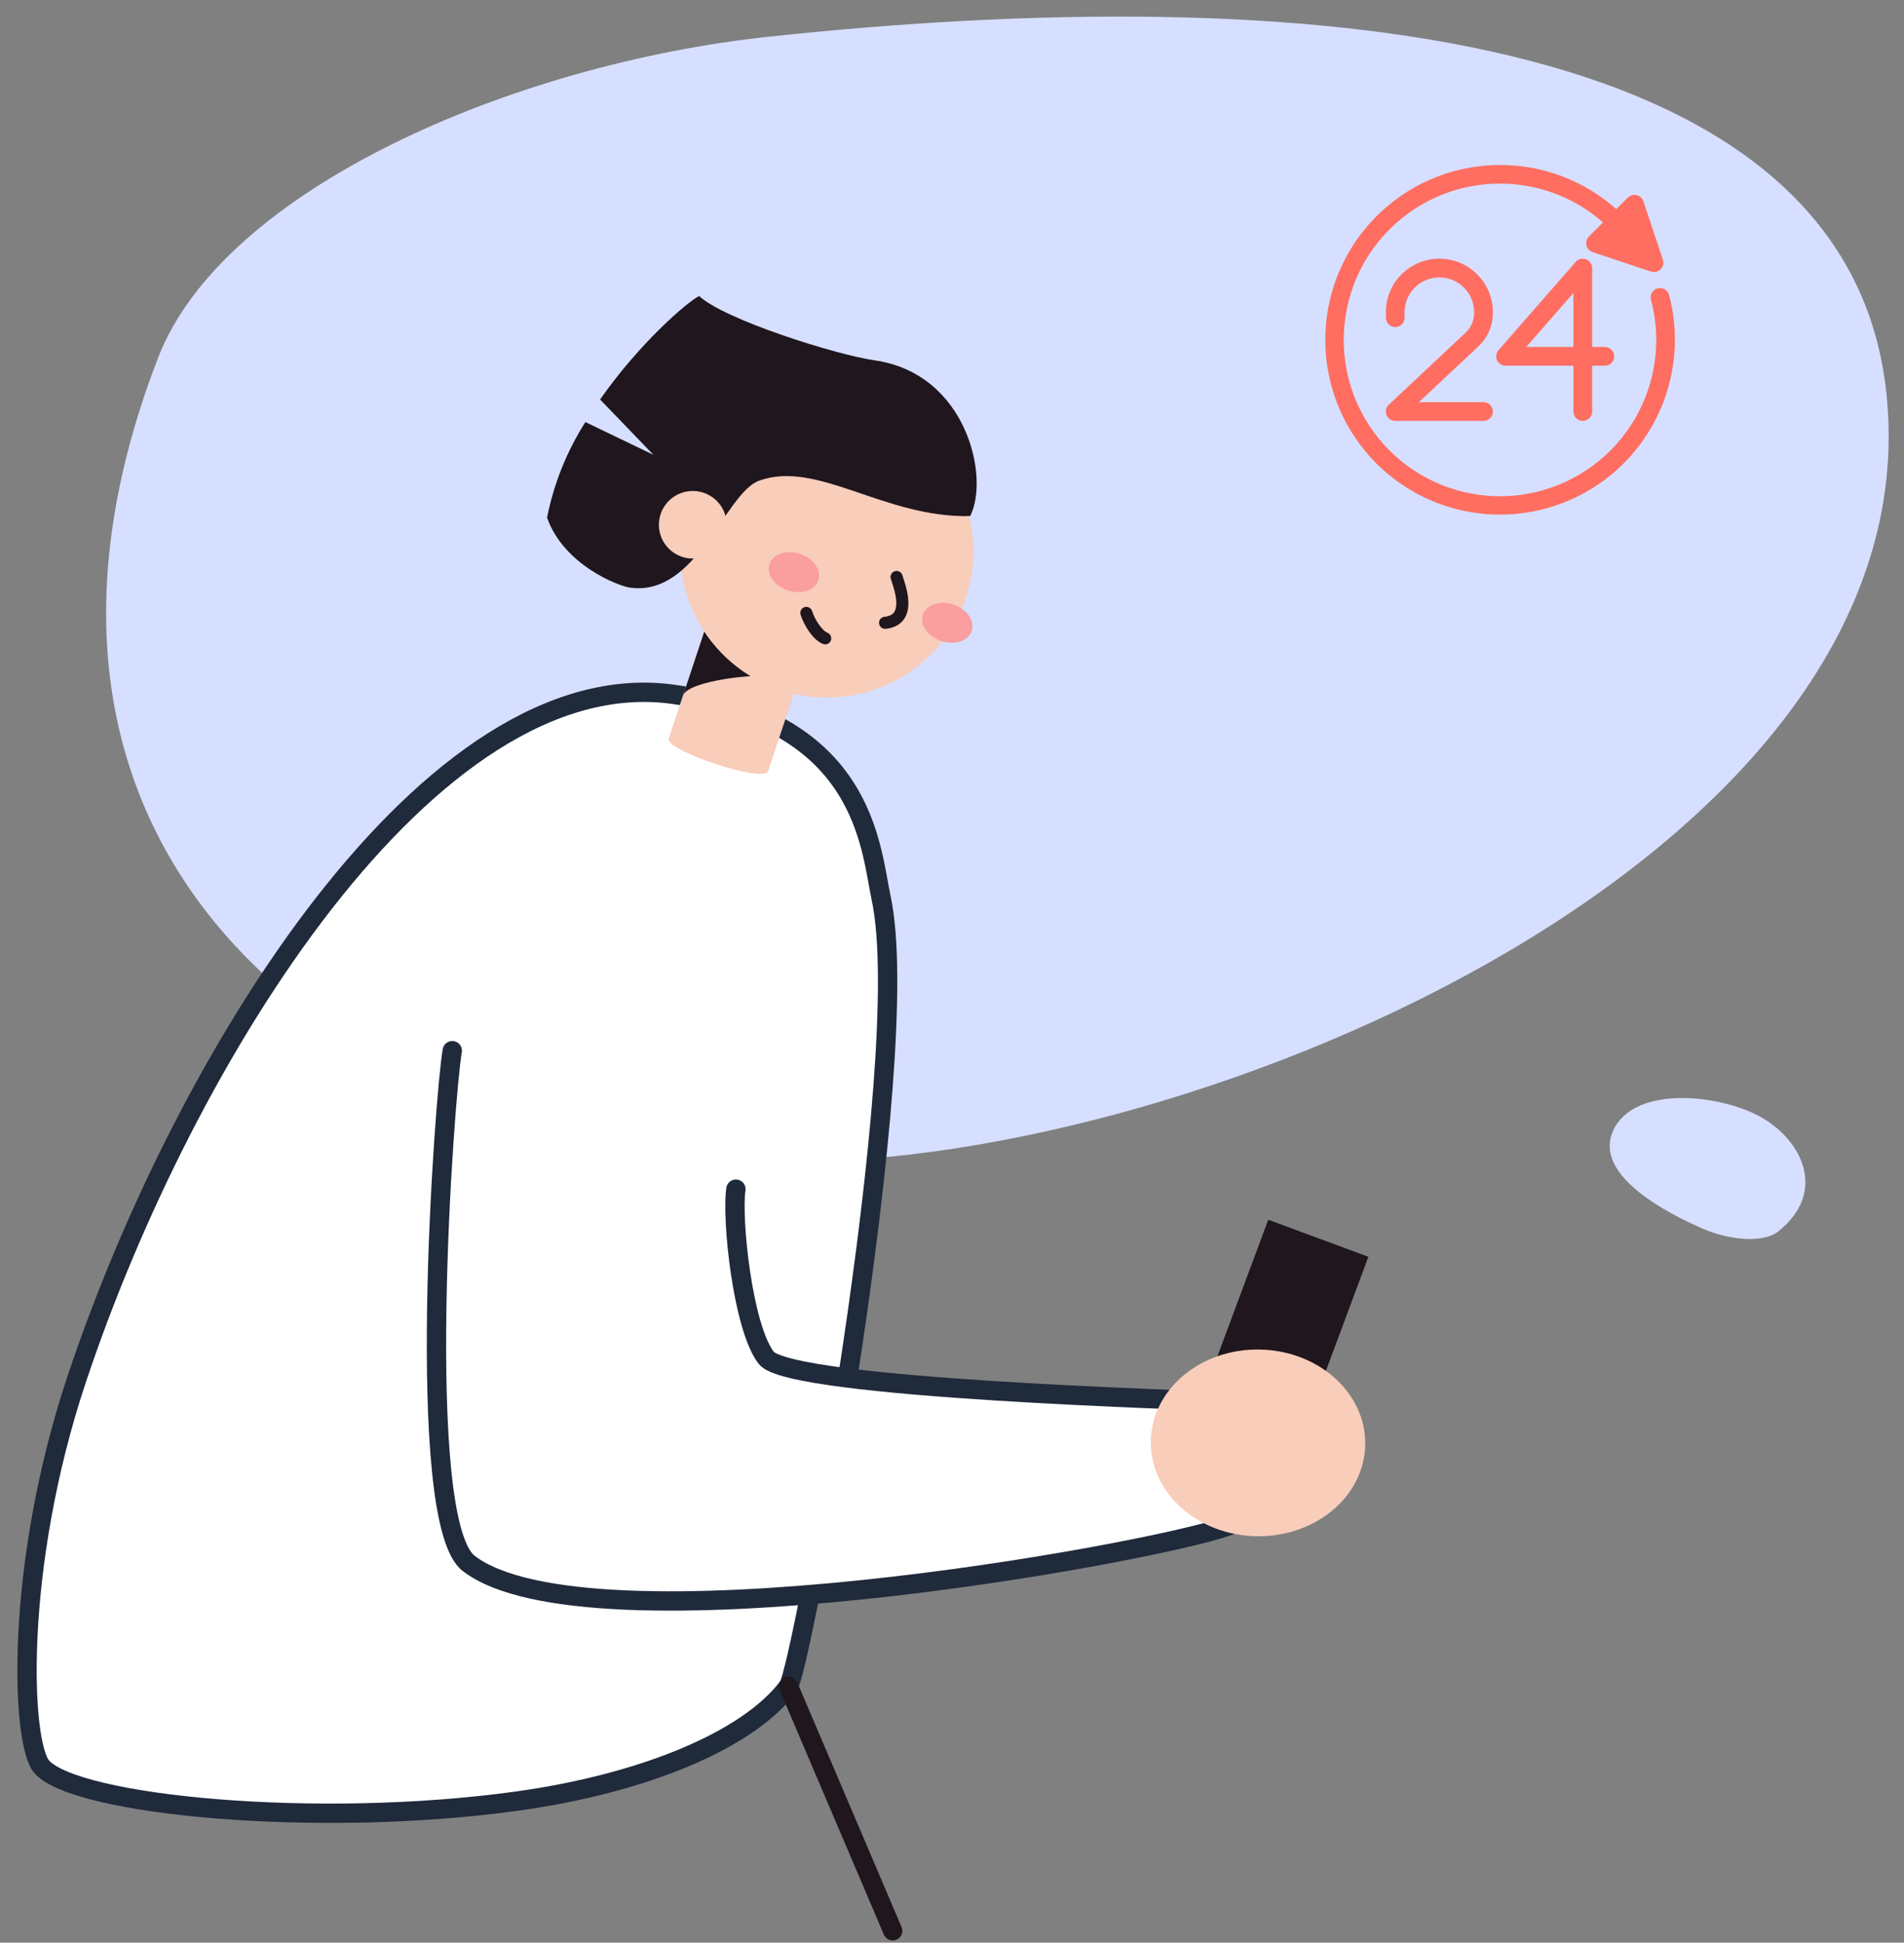 <?xml version="1.0" encoding="UTF-8"?>
<svg width="99px" height="101px" viewBox="0 0 99 101" version="1.1" xmlns="http://www.w3.org/2000/svg" xmlns:xlink="http://www.w3.org/1999/xlink">
    <rect x="0" y="0" width="99" height="101" fill="#808080" stroke="none"/>
    <title>Illustration/Landing/Benefits_habits</title>
    <g id="Landing-page" stroke="none" stroke-width="1" fill="none" fill-rule="evenodd">
        <g id="Landing_buyer" transform="translate(-203, -2194)">
            <g id="Group-23" transform="translate(0, 583)">
                <g id="seller_or_buyer" transform="translate(0, 347)">
                    <g id="benefits" transform="translate(169, 995)">
                        <g id="Group-37" transform="translate(32, 99)">
                            <g id="Group-34" transform="translate(0, 171)">
                                <g id="Illustration/Landing/Benefits_habits" transform="translate(0, 0)">
                                    <path d="M42.922,59.401 C64.443,59.569 102.514,43.28 100.093,19.519 C98.136,0.312 69.358,-2.02 41.975,0.908 C28.727,2.324 13.615,8.809 10.218,17.606 C-0.199,44.586 21.402,59.234 42.922,59.401 Z" id="Oval" fill="#D6DFFF"></path>
                                    <path d="M89.694,62.735 C92.103,62.754 96.366,60.93 96.095,58.27 C95.876,56.119 92.654,55.858 89.588,56.186 C88.104,56.344 86.412,57.07 86.032,58.055 C84.866,61.076 87.284,62.717 89.694,62.735 Z" id="Oval" fill="#D6DFFF" transform="translate(90.919, 59.402) scale(-1, -1) rotate(30) translate(-90.919, -59.402) "></path>
                                    <g id="woman-sitting-texting" transform="translate(38.597, 56.806) rotate(1) translate(-38.597, -56.806) translate(3.912, 14.401)">
                                        <polygon id="Rectangle" fill="#1F161E" fill-rule="nonzero" transform="translate(64.74, 54.106) rotate(19.36) translate(-64.74, -54.106) " points="61.971 48.08 67.522 48.074 67.508 60.133 61.958 60.139"></polygon>
                                        <path d="M32.716,20.729 C42.735,21.944 43.099,28.507 43.708,31.129 C45.655,39.501 40.234,71.315 39.606,72.192 C37.556,75.049 32.103,77.387 25.606,78.404 C15.229,80.029 2.687,79.035 0.861,77.058 C-0.233,75.874 -0.777,66.747 2.322,56.877 C7.639,39.948 20.063,19.194 32.716,20.729 Z" id="Path" stroke="#1F2A3B" stroke-width="1.005" fill="#FFFFFF" fill-rule="nonzero" stroke-linecap="round"></path>
                                        <path d="M32.52,23.026 C32.321,23.663 37.516,25.274 37.716,24.641 L39.731,18.198 L34.539,16.583 L32.52,23.026 Z" id="Path" fill="#F8CDBA" fill-rule="nonzero"></path>
                                        <path d="M37.671,19.722 C37.163,19.565 33.475,19.988 33.227,20.783 L34.539,16.583 C35.347,16.834 37.671,19.722 37.671,19.722 Z" id="Path" fill="#1F161E" fill-rule="nonzero"></path>
                                        <ellipse id="Oval" fill="#F8CDBA" fill-rule="nonzero" cx="40.569" cy="13.156" rx="7.627" ry="7.601"></ellipse>
                                        <ellipse id="Oval" fill="#FA9E9F" fill-rule="nonzero" transform="translate(46.899, 16.762) rotate(-72.67) translate(-46.899, -16.762) " cx="46.899" cy="16.762" rx="1" ry="1.338"></ellipse>
                                        <ellipse id="Oval" fill="#FA9E9F" fill-rule="nonzero" transform="translate(38.879, 14.27) rotate(-72.67) translate(-38.879, -14.27) " cx="38.879" cy="14.27" rx="1" ry="1.338"></ellipse>
                                        <path d="M44.219,14.426 C44.35,14.838 45.132,16.643 43.663,16.819" id="Path" stroke="#1F161E" stroke-width="0.628" stroke-linecap="round"></path>
                                        <path d="M40.565,17.681 C40.189,17.55 39.738,16.905 39.561,16.377" id="Path" stroke="#1F161E" stroke-width="0.628" stroke-linecap="round"></path>
                                        <path d="M42.877,3.184 C40.866,2.933 35.028,1.202 33.701,-1.26318709e-13 C33.073,0.33 30.633,2.514 28.645,5.469 L31.468,8.297 L27.901,6.657 C26.96,8.192 26.314,9.887 25.995,11.657 C26.916,14.133 29.806,15.152 30.351,15.22 C33.866,15.662 35.216,10.219 36.986,9.545 C39.994,8.395 43.535,11.38 47.989,11.193 C48.978,9.181 47.692,3.787 42.877,3.184 Z" id="Path" fill="#1F161E" fill-rule="nonzero"></path>
                                        <ellipse id="Oval" fill="#F8CDBA" fill-rule="nonzero" cx="33.577" cy="11.897" rx="1.763" ry="1.757"></ellipse>
                                        <path d="M21.551,39.455 C21.175,41.8 19.957,63.942 22.874,66.096 C29.122,70.708 57.973,65.066 62.345,63.452 C62.819,61.908 62.345,57.005 62.345,57.005 C60.661,56.937 39.414,56.735 38.147,55.132 C36.881,53.529 36.219,47.874 36.422,46.395" id="Path" stroke="#1F2A3B" stroke-width="1.005" fill="#FFFFFF" fill-rule="nonzero" stroke-linecap="round"></path>
                                        <ellipse id="Oval" fill="#F8CDBA" fill-rule="nonzero" cx="63.796" cy="59.111" rx="5.575" ry="4.854"></ellipse>
                                        <line x1="39.606" y1="72.192" x2="45.248" y2="84.809" id="Path-2" stroke="#1F161E" stroke-linecap="round" stroke-linejoin="round"></line>
                                    </g>
                                    <g id="24-hours" transform="translate(71.111, 7.778)" fill="#FF6E61" fill-rule="nonzero">
                                        <polygon id="Path" points="15.877 1.838 14.739 2.977 13.848 3.867 16.007 4.586 16.891 4.881"></polygon>
                                        <g id="Group" stroke="#FF6E61" stroke-width="0.4">
                                            <path d="M8.312,7.506 L8.312,7.453 C8.312,6.027 7.156,4.871 5.73,4.871 C4.304,4.871 3.149,6.027 3.149,7.453 L3.149,7.74 C3.149,7.899 3.277,8.027 3.436,8.027 C3.594,8.027 3.722,7.899 3.722,7.74 L3.722,7.453 C3.722,6.344 4.621,5.445 5.73,5.445 C6.839,5.445 7.738,6.344 7.738,7.453 L7.738,7.506 C7.737,7.942 7.557,8.359 7.239,8.657 L3.239,12.408 C3.153,12.489 3.126,12.614 3.169,12.723 C3.212,12.833 3.318,12.905 3.436,12.905 L8.025,12.905 C8.183,12.905 8.312,12.776 8.312,12.618 C8.312,12.459 8.183,12.331 8.025,12.331 L4.161,12.331 L7.632,9.076 C8.065,8.669 8.311,8.101 8.312,7.506 L8.312,7.506 Z" id="Path"></path>
                                            <path d="M13.188,12.905 C13.346,12.905 13.475,12.776 13.475,12.618 L13.475,10.036 L14.335,10.036 C14.493,10.036 14.622,9.907 14.622,9.749 C14.622,9.59 14.493,9.462 14.335,9.462 L13.475,9.462 L13.475,5.158 C13.475,5.039 13.4,4.932 13.289,4.89 C13.177,4.847 13.051,4.879 12.972,4.969 L8.956,9.56 C8.882,9.644 8.864,9.765 8.911,9.867 C8.957,9.97 9.06,10.036 9.172,10.036 L12.901,10.036 L12.901,12.618 C12.901,12.776 13.029,12.905 13.188,12.905 Z M12.901,5.922 L12.901,9.462 L9.804,9.462 L12.901,5.922 Z" id="Shape"></path>
                                            <path d="M17.48,6.602 C17.437,6.453 17.282,6.366 17.132,6.406 C16.981,6.446 16.89,6.598 16.926,6.749 C17.994,10.756 15.952,14.938 12.137,16.559 C8.322,18.18 3.895,16.746 1.754,13.195 C-0.387,9.645 0.41,5.06 3.623,2.44 C6.836,-0.18 11.487,-0.035 14.531,2.778 L13.646,3.664 C13.575,3.734 13.547,3.836 13.57,3.933 C13.592,4.03 13.664,4.108 13.758,4.139 L16.8,5.153 C16.903,5.188 17.017,5.161 17.094,5.084 C17.17,5.007 17.197,4.894 17.163,4.79 L16.149,1.747 C16.117,1.653 16.039,1.582 15.943,1.559 C15.846,1.536 15.744,1.565 15.674,1.635 L14.937,2.372 C11.386,-0.922 5.851,-0.767 2.49,2.722 C-0.872,6.21 -0.824,11.748 2.598,15.177 C5.443,18.018 9.839,18.597 13.322,16.59 C16.805,14.583 18.51,10.489 17.48,6.602 L17.48,6.602 Z M15.751,2.369 L16.437,4.428 L14.379,3.741 L15.751,2.369 Z" id="Shape"></path>
                                        </g>
                                    </g>
                                </g>
                            </g>
                        </g>
                    </g>
                </g>
            </g>
        </g>
    </g>
</svg>